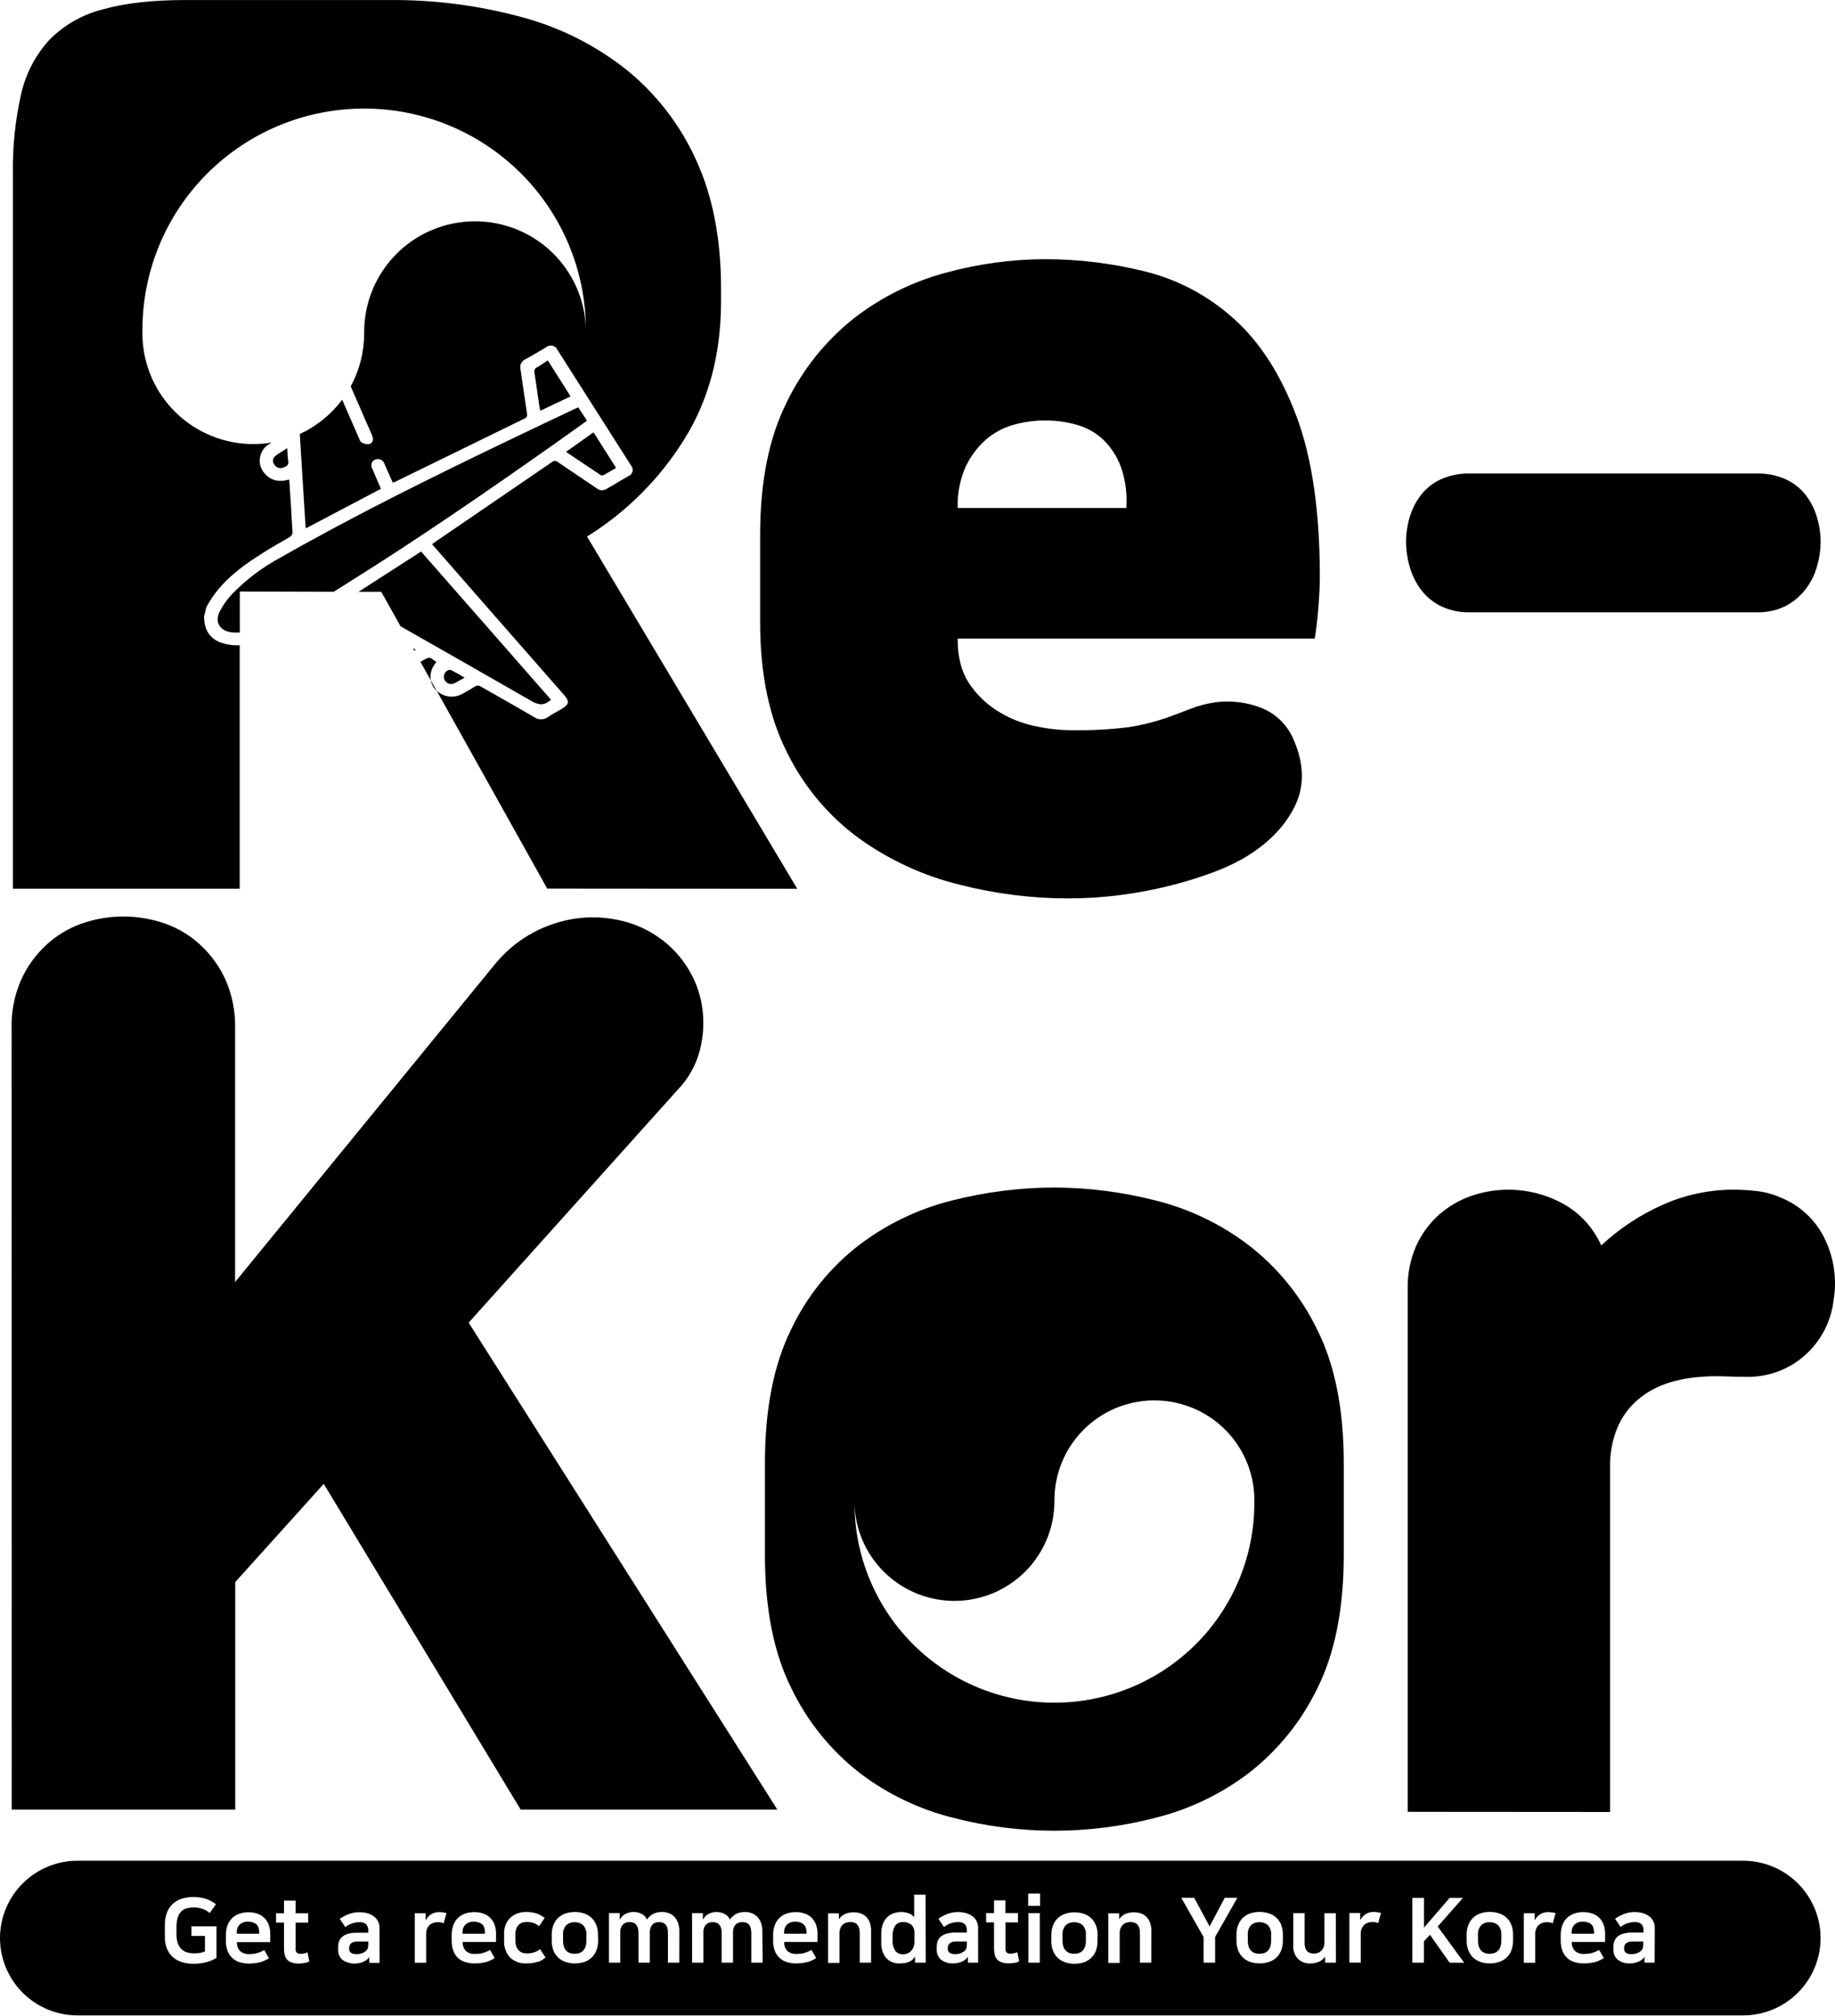 <svg width="172" height="189" viewBox="0 0 172 189" fill="none" xmlns="http://www.w3.org/2000/svg">
<g clip-path="url(#clip0_15_1364)">
<path d="M100.054 84.223C96.615 84.215 93.191 83.775 89.862 82.915C86.516 82.084 83.358 80.627 80.556 78.621C77.703 76.538 75.394 73.801 73.821 70.641C72.109 67.314 71.252 63.223 71.25 58.368V50.152C71.25 45.174 72.077 41.036 73.73 37.737C75.216 34.645 77.39 31.931 80.086 29.805C82.641 27.829 85.567 26.386 88.69 25.558C91.692 24.738 94.789 24.314 97.901 24.297C101.102 24.293 104.29 24.685 107.394 25.464C110.476 26.24 113.318 27.764 115.669 29.899C118.102 32.078 120.051 35.113 121.515 39.005C122.979 42.898 123.712 47.923 123.712 54.081C123.712 54.891 123.664 55.852 123.573 56.975C123.482 58.098 123.37 59.06 123.235 59.869H89.768V59.96C89.768 61.579 90.106 62.917 90.781 63.974C91.457 65.022 92.35 65.913 93.4 66.588C94.459 67.271 95.63 67.761 96.861 68.034C98.026 68.305 99.219 68.447 100.416 68.456C102.196 68.486 103.977 68.392 105.744 68.176C107.019 67.981 108.272 67.668 109.489 67.242C110.164 66.992 110.874 66.729 111.59 66.449C112.329 66.163 113.098 65.96 113.882 65.842C115.386 65.639 116.918 65.832 118.325 66.402C118.99 66.681 119.592 67.088 120.098 67.6C120.604 68.112 121.003 68.72 121.272 69.387C122.27 71.689 122.284 73.79 121.316 75.69C120.347 77.59 118.742 79.192 116.5 80.496C115.587 81.008 114.633 81.445 113.648 81.802C112.363 82.277 111.052 82.683 109.722 83.016C108.182 83.403 106.62 83.7 105.045 83.903C103.39 84.118 101.723 84.225 100.054 84.223ZM97.996 39.42C96.968 39.415 95.944 39.556 94.955 39.839C94.005 40.11 93.127 40.588 92.383 41.238C91.597 41.945 90.96 42.801 90.511 43.758C89.976 44.974 89.722 46.295 89.768 47.623H105.572C105.668 46.309 105.493 44.991 105.059 43.748C104.702 42.799 104.144 41.94 103.423 41.228C102.722 40.568 101.871 40.088 100.943 39.828C99.985 39.554 98.993 39.416 97.996 39.42Z" fill="black"/>
<path d="M131.788 50.783C131.793 50.015 131.906 49.252 132.126 48.517C132.341 47.763 132.695 47.056 133.17 46.432C133.662 45.796 134.299 45.286 135.028 44.945C135.906 44.551 136.861 44.361 137.823 44.388H164.623C165.584 44.362 166.538 44.552 167.414 44.945C168.143 45.287 168.78 45.797 169.273 46.432C169.748 47.056 170.102 47.763 170.317 48.517C170.537 49.252 170.65 50.015 170.655 50.783C170.649 51.564 170.535 52.34 170.317 53.09C170.099 53.872 169.732 54.605 169.236 55.248C168.735 55.896 168.102 56.428 167.377 56.81C166.522 57.23 165.576 57.433 164.623 57.404H137.82C136.854 57.431 135.896 57.228 135.025 56.81C134.291 56.443 133.654 55.908 133.167 55.248C132.691 54.598 132.337 53.866 132.122 53.09C131.905 52.34 131.793 51.564 131.788 50.783Z" fill="black"/>
<path d="M1.088 96.382C1.051 94.835 1.352 93.299 1.97 91.879C2.522 90.648 3.314 89.539 4.302 88.618C5.258 87.725 6.388 87.037 7.62 86.594C10.17 85.695 12.951 85.695 15.5 86.594C16.733 87.036 17.863 87.725 18.819 88.618C19.806 89.54 20.6 90.648 21.154 91.879C21.769 93.299 22.07 94.835 22.036 96.382V120.187L46.403 90.379C47.364 89.2 48.544 88.216 49.877 87.481C51.103 86.807 52.437 86.351 53.82 86.132C55.167 85.923 56.541 85.957 57.875 86.234C59.151 86.482 60.366 86.974 61.454 87.684C62.617 88.432 63.607 89.42 64.356 90.581C65.106 91.722 65.601 93.01 65.809 94.358C66.015 95.721 65.945 97.111 65.603 98.446C65.244 99.841 64.529 101.119 63.529 102.156L43.929 123.994L72.862 169.641H48.802L30.345 139.108L22.049 148.318V169.641H1.098L1.088 96.382Z" fill="black"/>
<path d="M131.947 169.853V120.848C131.916 119.457 132.187 118.077 132.741 116.8C133.235 115.701 133.952 114.716 134.846 113.907C135.721 113.13 136.737 112.529 137.84 112.136C139.25 111.638 140.749 111.443 142.24 111.564C143.731 111.684 145.179 112.117 146.491 112.834C148.087 113.715 149.351 115.092 150.089 116.757C151.794 115.166 153.754 113.872 155.888 112.929C157.978 112.001 160.241 111.524 162.528 111.529C163.262 111.532 163.996 111.579 164.725 111.667C165.485 111.756 166.227 111.961 166.924 112.274C168.685 112.987 170.126 114.314 170.979 116.008C171.894 117.825 172.205 119.885 171.868 121.89C171.635 123.916 170.65 125.781 169.107 127.118C167.618 128.41 165.704 129.108 163.731 129.077C163.055 129.077 162.338 129.061 161.579 129.03C160.862 128.999 160.144 129.015 159.429 129.077C156.812 129.264 154.77 130.042 153.303 131.411C151.836 132.78 151.041 134.647 150.917 137.01V169.867L131.947 169.853Z" fill="black"/>
<path d="M40.834 64.682C40.865 64.713 40.898 64.742 40.932 64.77L40.374 63.758C40.439 64.102 40.598 64.422 40.834 64.682Z" fill="black"/>
<path d="M38.965 60.921L38.691 60.763L38.823 60.999L38.965 60.921Z" fill="black"/>
<path d="M37.549 58.716C41.647 61.043 45.742 63.381 49.833 65.731C50.542 66.142 51.039 66.122 51.597 65.636L51.634 65.582L39.469 51.704L33.613 55.478H35.735L37.549 58.716Z" fill="black"/>
<path d="M56.571 44.54C56.986 44.314 57.392 44.075 57.75 43.865C57.034 42.736 56.338 41.646 55.631 40.53L53.053 42.361C54.175 43.113 55.239 43.832 56.311 44.54C56.351 44.559 56.396 44.569 56.441 44.569C56.486 44.569 56.53 44.559 56.571 44.54Z" fill="black"/>
<path d="M50.35 34.425C50.252 34.463 50.171 34.535 50.124 34.629C50.077 34.723 50.067 34.831 50.096 34.931C50.255 35.943 50.387 36.935 50.532 37.94C50.559 38.118 50.596 38.294 50.637 38.51L53.482 37.161L51.347 33.788C51.026 34 50.688 34.233 50.35 34.425Z" fill="black"/>
<path d="M43.551 63.525C43.088 63.259 42.723 63.043 42.348 62.85C42.243 62.797 42.122 62.788 42.01 62.824C41.928 62.859 41.854 62.911 41.792 62.975C41.73 63.04 41.682 63.116 41.649 63.199C41.617 63.282 41.601 63.371 41.603 63.46C41.605 63.549 41.624 63.637 41.66 63.719C41.696 63.801 41.748 63.875 41.812 63.936C41.877 63.998 41.953 64.047 42.036 64.079C42.12 64.111 42.209 64.127 42.298 64.125C42.387 64.123 42.475 64.104 42.557 64.068C42.878 63.923 43.172 63.731 43.551 63.525Z" fill="black"/>
<path d="M74.73 83.32L55.026 50.301C58.704 48.013 61.807 44.915 64.1 41.245C66.422 37.555 67.584 33.226 67.584 28.257V27.015C67.584 22.393 66.806 18.39 65.252 15.009C63.776 11.734 61.557 8.847 58.771 6.577C55.864 4.263 52.511 2.572 48.92 1.609C44.865 0.506 40.678 -0.034 36.475 0.003H17.383C14.274 0.003 11.683 0.297 9.61 0.884C7.722 1.362 6.001 2.346 4.633 3.73C3.327 5.16 2.415 6.903 1.987 8.789C1.425 11.268 1.164 13.806 1.21 16.348V83.313H22.468V60.496H22.397C21.846 60.517 21.296 60.44 20.772 60.27C19.589 59.859 19.126 58.948 19.13 57.785C19.201 57.498 19.268 57.215 19.339 56.931C20.691 54.348 23.056 52.796 25.479 51.316C26.033 50.978 26.618 50.678 27.169 50.334C27.237 50.293 27.295 50.236 27.338 50.169C27.382 50.102 27.409 50.026 27.419 49.947C27.334 48.338 27.229 46.729 27.125 45.12C27.116 45.064 27.101 45.008 27.081 44.955C26.138 45.235 25.323 45.056 24.715 44.28C24.568 44.088 24.46 43.869 24.4 43.635C24.339 43.4 24.327 43.156 24.363 42.917C24.398 42.678 24.482 42.448 24.609 42.242C24.736 42.036 24.903 41.857 25.101 41.717C25.215 41.636 25.337 41.565 25.455 41.491C24.888 41.585 24.314 41.632 23.739 41.633C21.028 41.63 18.425 40.571 16.484 38.681C14.544 36.791 13.42 34.22 13.351 31.515C13.351 31.427 13.351 31.339 13.351 31.248C13.351 31.157 13.351 31.069 13.351 30.982C13.335 25.48 15.508 20.198 19.394 16.297C23.279 12.395 28.559 10.194 34.071 10.177C39.582 10.161 44.875 12.33 48.784 16.208C52.693 20.087 54.898 25.356 54.915 30.857C54.846 28.126 53.7 25.532 51.727 23.639C49.753 21.746 47.111 20.707 44.373 20.747C41.636 20.788 39.026 21.904 37.109 23.855C35.192 25.805 34.124 28.432 34.136 31.164V31.248C34.138 32.986 33.704 34.696 32.873 36.223L33.43 37.494C33.881 38.544 34.339 39.594 34.806 40.645C34.862 40.767 34.907 40.894 34.937 41.026C34.958 41.091 34.965 41.159 34.957 41.227C34.949 41.295 34.927 41.36 34.892 41.418C34.856 41.477 34.809 41.527 34.753 41.566C34.697 41.605 34.633 41.631 34.566 41.643C34.32 41.658 34.076 41.594 33.87 41.461C33.741 41.386 33.69 41.171 33.619 41.009C33.101 39.831 32.585 38.651 32.072 37.471C31.037 38.855 29.674 39.96 28.105 40.688V40.763C28.28 43.569 28.455 46.379 28.628 49.194C28.628 49.299 28.649 49.404 28.666 49.532L35.708 45.822C35.434 45.188 35.154 44.56 34.89 43.93C34.845 43.857 34.817 43.776 34.807 43.692C34.797 43.608 34.806 43.523 34.832 43.442C34.858 43.362 34.902 43.288 34.96 43.226C35.018 43.164 35.088 43.115 35.167 43.083C35.25 43.049 35.339 43.032 35.429 43.034C35.518 43.036 35.607 43.056 35.688 43.093C35.77 43.13 35.843 43.184 35.902 43.251C35.962 43.318 36.008 43.396 36.035 43.481C36.299 44.058 36.546 44.641 36.813 45.248C36.931 45.201 37.042 45.164 37.151 45.113C41.152 43.157 45.153 41.201 49.154 39.245C49.2 39.231 49.243 39.207 49.281 39.176C49.318 39.145 49.349 39.107 49.371 39.064C49.394 39.022 49.408 38.974 49.412 38.926C49.417 38.878 49.411 38.829 49.397 38.783C49.184 37.397 49.001 36.007 48.788 34.621C48.74 34.432 48.761 34.233 48.848 34.059C48.934 33.885 49.079 33.746 49.258 33.67C49.914 33.333 50.549 32.918 51.198 32.55C51.278 32.483 51.373 32.436 51.475 32.412C51.577 32.388 51.683 32.388 51.785 32.412C51.887 32.435 51.982 32.483 52.062 32.549C52.143 32.616 52.207 32.701 52.249 32.796C54.553 36.412 56.855 40.029 59.153 43.646C59.218 43.721 59.264 43.809 59.288 43.905C59.312 44.001 59.312 44.102 59.288 44.198C59.265 44.294 59.218 44.383 59.153 44.457C59.087 44.531 59.005 44.589 58.913 44.624C58.237 45.036 57.527 45.43 56.841 45.842C56.7 45.929 56.535 45.97 56.37 45.957C56.205 45.944 56.047 45.879 55.922 45.771C54.716 44.952 53.502 44.149 52.303 43.326C52.224 43.254 52.121 43.214 52.014 43.214C51.907 43.214 51.804 43.254 51.725 43.326C48.105 45.804 44.477 48.285 40.841 50.769C40.729 50.847 40.624 50.928 40.503 51.019L44.605 55.717L52.857 65.137C53.401 65.758 53.357 66.044 52.644 66.463C52.222 66.709 51.779 66.931 51.384 67.208C51.189 67.355 50.952 67.435 50.708 67.435C50.464 67.435 50.227 67.355 50.032 67.208C48.41 66.25 46.758 65.34 45.126 64.395C45.029 64.32 44.91 64.279 44.788 64.279C44.665 64.279 44.546 64.32 44.45 64.395C44.112 64.618 43.754 64.817 43.399 65.012C43.016 65.244 42.567 65.345 42.121 65.298C41.676 65.251 41.258 65.059 40.932 64.753L51.292 83.303L74.73 83.32Z" fill="black"/>
<path d="M40.81 62.189C40.844 62.146 40.871 62.102 40.898 62.061C40.249 61.559 40.249 61.559 39.614 61.93L39.411 62.048L40.374 63.771C40.329 63.492 40.344 63.206 40.419 62.933C40.494 62.66 40.628 62.406 40.81 62.189Z" fill="black"/>
<path d="M31.281 55.478C31.72 55.198 32.16 54.918 32.599 54.645C39.124 50.571 45.44 46.213 51.712 41.798C52.82 41.022 53.915 40.233 55.02 39.437L54.199 38.186C54.101 38.23 54.003 38.27 53.905 38.317C51.985 39.228 50.062 40.132 48.16 41.049C40.77 44.597 33.413 48.209 26.307 52.26C24.623 53.16 23.089 54.315 21.759 55.684C21.294 56.179 20.9 56.736 20.589 57.34C20.076 58.351 20.654 59.221 21.84 59.292C22.049 59.292 22.265 59.312 22.478 59.292V55.454L31.281 55.478Z" fill="black"/>
<path d="M26.922 42.014C26.493 42.294 26.114 42.499 25.787 42.766C25.729 42.814 25.682 42.873 25.648 42.939C25.614 43.005 25.593 43.078 25.587 43.152C25.581 43.227 25.59 43.301 25.613 43.372C25.636 43.443 25.673 43.509 25.722 43.565C25.806 43.7 25.935 43.802 26.087 43.851C26.238 43.901 26.402 43.895 26.55 43.835C26.844 43.734 27.081 43.609 27.017 43.221C26.952 42.834 26.956 42.483 26.922 42.014Z" fill="black"/>
<path d="M123.478 124.676C121.981 121.572 119.784 118.856 117.058 116.743C114.461 114.761 111.485 113.331 108.313 112.541C105.211 111.747 102.023 111.339 98.821 111.327C95.587 111.335 92.367 111.743 89.234 112.541C86.063 113.331 83.088 114.761 80.492 116.743C77.776 118.851 75.597 121.569 74.132 124.676C72.51 127.974 71.699 132.144 71.699 137.185V145.769C71.699 150.807 72.526 154.976 74.18 158.275C75.673 161.377 77.864 164.094 80.583 166.211C83.181 168.19 86.157 169.619 89.329 170.41C95.553 172.029 102.089 172.029 108.313 170.41C111.484 169.619 114.46 168.19 117.058 166.211C119.783 164.095 121.98 161.379 123.478 158.275C125.127 154.976 125.953 150.807 125.955 145.769V137.182C125.955 132.143 125.13 127.974 123.478 124.676ZM117.572 140.865C117.586 145.825 115.626 150.587 112.123 154.105C108.619 157.623 103.859 159.607 98.89 159.622C93.92 159.637 89.148 157.681 85.624 154.184C82.1 150.687 80.111 145.936 80.097 140.976C80.162 143.436 81.197 145.771 82.977 147.475C84.756 149.179 87.137 150.114 89.602 150.078C92.068 150.041 94.42 149.036 96.148 147.281C97.876 145.525 98.841 143.161 98.834 140.699V140.625C98.836 138.167 99.808 135.809 101.539 134.06C103.269 132.312 105.62 131.314 108.083 131.282C110.545 131.25 112.922 132.187 114.697 133.89C116.473 135.593 117.506 137.925 117.572 140.382C117.572 140.463 117.572 140.541 117.572 140.625C117.572 140.71 117.575 140.774 117.572 140.855V140.865Z" fill="black"/>
<path d="M85.473 180.484C85.375 180.391 85.26 180.318 85.135 180.268C84.983 180.209 84.821 180.181 84.659 180.184C84.516 180.174 84.373 180.199 84.242 180.258C84.112 180.317 83.998 180.407 83.912 180.521C83.735 180.791 83.65 181.11 83.668 181.432V181.955C83.649 182.277 83.734 182.598 83.912 182.869C83.992 182.978 84.098 183.067 84.22 183.126C84.343 183.185 84.478 183.212 84.615 183.206C84.775 183.21 84.936 183.18 85.084 183.118C85.212 183.061 85.327 182.978 85.422 182.875C85.516 182.768 85.589 182.645 85.638 182.511C85.688 182.369 85.713 182.22 85.713 182.069V181.125C85.714 181.009 85.692 180.895 85.649 180.788C85.613 180.675 85.553 180.571 85.473 180.484Z" fill="black"/>
<path d="M89.004 182.194C88.948 182.25 88.904 182.317 88.876 182.391C88.847 182.464 88.834 182.543 88.838 182.622V182.723C88.838 182.788 88.852 182.852 88.88 182.911C88.909 182.969 88.95 183.021 89.001 183.061C89.138 183.155 89.304 183.2 89.47 183.189C89.644 183.204 89.818 183.183 89.984 183.129C90.149 183.076 90.302 182.989 90.433 182.875C90.523 182.795 90.583 182.687 90.602 182.568C90.622 182.428 90.631 182.285 90.629 182.143V182.015H89.589C89.378 181.997 89.169 182.061 89.004 182.194Z" fill="black"/>
<path d="M75.356 180.43C75.264 180.341 75.154 180.272 75.035 180.228C74.883 180.173 74.723 180.147 74.561 180.15C74.416 180.139 74.27 180.159 74.132 180.207C73.994 180.255 73.868 180.331 73.761 180.43C73.674 180.52 73.606 180.625 73.561 180.741C73.516 180.857 73.494 180.98 73.497 181.105V181.28H75.592V181.078C75.59 180.963 75.571 180.849 75.535 180.74C75.502 180.624 75.44 180.517 75.356 180.43Z" fill="black"/>
<path d="M100.699 180.201C100.405 180.186 100.117 180.286 99.895 180.481C99.783 180.609 99.699 180.759 99.647 180.922C99.595 181.084 99.577 181.255 99.594 181.425V181.938C99.59 182.13 99.619 182.322 99.679 182.504C99.728 182.646 99.807 182.775 99.912 182.882C100.007 182.977 100.123 183.05 100.25 183.094C100.392 183.14 100.54 183.163 100.689 183.162C100.838 183.163 100.987 183.14 101.129 183.094C101.256 183.05 101.371 182.977 101.467 182.882C101.571 182.775 101.651 182.646 101.7 182.504C101.76 182.322 101.789 182.13 101.784 181.938V181.425C101.801 181.255 101.783 181.084 101.732 180.922C101.68 180.759 101.595 180.609 101.483 180.481C101.267 180.292 100.987 180.192 100.699 180.201Z" fill="black"/>
<path d="M24.07 180.43C23.973 180.339 23.858 180.27 23.732 180.228C23.58 180.173 23.42 180.147 23.259 180.15C23.114 180.139 22.968 180.158 22.831 180.207C22.693 180.255 22.568 180.331 22.461 180.43C22.374 180.519 22.305 180.624 22.259 180.74C22.213 180.856 22.191 180.98 22.194 181.105V181.28H24.29V181.078C24.287 180.963 24.269 180.85 24.235 180.74C24.206 180.625 24.149 180.519 24.07 180.43Z" fill="black"/>
<path d="M53.881 180.201C53.586 180.186 53.296 180.287 53.073 180.481C52.962 180.61 52.878 180.76 52.827 180.922C52.776 181.085 52.758 181.256 52.776 181.425V181.938C52.772 182.13 52.8 182.322 52.86 182.504C52.906 182.646 52.985 182.776 53.09 182.882C53.186 182.976 53.301 183.049 53.428 183.095C53.714 183.184 54.021 183.184 54.307 183.095C54.434 183.05 54.549 182.977 54.645 182.882C54.749 182.775 54.829 182.646 54.878 182.504C54.937 182.321 54.965 182.13 54.962 181.938V181.425C54.979 181.255 54.962 181.084 54.91 180.922C54.858 180.759 54.774 180.609 54.661 180.481C54.446 180.293 54.167 180.193 53.881 180.201Z" fill="black"/>
<path d="M118.068 180.201C117.773 180.186 117.483 180.286 117.261 180.481C117.149 180.609 117.064 180.759 117.012 180.922C116.961 181.084 116.943 181.255 116.96 181.425V181.938C116.957 182.13 116.986 182.321 117.044 182.504C117.093 182.646 117.173 182.775 117.278 182.882C117.373 182.977 117.489 183.05 117.616 183.095C117.901 183.185 118.208 183.185 118.494 183.095C118.621 183.05 118.737 182.977 118.832 182.882C118.937 182.776 119.016 182.646 119.062 182.504C119.122 182.322 119.151 182.13 119.146 181.938V181.425C119.164 181.256 119.147 181.085 119.095 180.922C119.044 180.76 118.96 180.61 118.849 180.481C118.633 180.293 118.355 180.193 118.068 180.201Z" fill="black"/>
<path d="M45.23 180.43C45.134 180.339 45.019 180.269 44.892 180.228C44.741 180.173 44.58 180.146 44.419 180.15C44.274 180.139 44.128 180.158 43.991 180.207C43.854 180.255 43.728 180.331 43.622 180.43C43.534 180.519 43.466 180.624 43.42 180.74C43.374 180.856 43.352 180.98 43.355 181.105V181.28H45.45V181.078C45.449 180.963 45.431 180.849 45.396 180.74C45.366 180.625 45.31 180.519 45.23 180.43Z" fill="black"/>
<path d="M32.893 182.194C32.837 182.25 32.794 182.317 32.765 182.391C32.737 182.465 32.724 182.543 32.727 182.622V182.724C32.727 182.788 32.741 182.852 32.769 182.911C32.797 182.969 32.839 183.021 32.889 183.061C33.028 183.155 33.195 183.201 33.363 183.189C33.536 183.203 33.71 183.183 33.876 183.129C34.041 183.075 34.194 182.989 34.326 182.875C34.414 182.794 34.473 182.686 34.495 182.568C34.513 182.427 34.521 182.285 34.518 182.143V182.015H33.481C33.269 181.998 33.059 182.062 32.893 182.194Z" fill="black"/>
<path d="M149.191 180.43C149.094 180.339 148.978 180.27 148.853 180.228C148.701 180.173 148.541 180.147 148.38 180.15C148.234 180.139 148.089 180.158 147.951 180.207C147.814 180.255 147.688 180.331 147.582 180.43C147.495 180.519 147.426 180.624 147.38 180.74C147.334 180.856 147.312 180.98 147.315 181.105V181.28H149.41V181.078C149.408 180.963 149.39 180.85 149.356 180.74C149.327 180.625 149.27 180.519 149.191 180.43Z" fill="black"/>
<path d="M163.383 174.437H7.265C5.339 174.438 3.491 175.202 2.129 176.562C0.767 177.921 0.001 179.765 0 181.688C0.001 183.611 0.767 185.455 2.129 186.815C3.491 188.174 5.339 188.938 7.265 188.939H163.383C165.31 188.938 167.157 188.174 168.519 186.815C169.882 185.455 170.647 183.611 170.648 181.688C170.647 179.765 169.882 177.921 168.519 176.562C167.157 175.202 165.31 174.438 163.383 174.437ZM20.292 183.543C20.149 183.639 19.996 183.719 19.836 183.782C19.663 183.854 19.486 183.913 19.305 183.958C19.119 184.002 18.93 184.035 18.734 184.062C18.548 184.088 18.361 184.1 18.173 184.1C17.809 184.103 17.446 184.055 17.095 183.958C16.78 183.867 16.486 183.712 16.234 183.503C15.984 183.286 15.787 183.015 15.659 182.71C15.512 182.34 15.442 181.944 15.453 181.546V180.457C15.443 180.056 15.512 179.658 15.656 179.283C15.775 178.972 15.966 178.693 16.212 178.468C16.458 178.243 16.754 178.079 17.075 177.988C17.426 177.884 17.79 177.833 18.156 177.836C18.519 177.837 18.879 177.888 19.227 177.988C19.598 178.095 19.942 178.275 20.241 178.518L19.657 179.344C19.447 179.156 19.199 179.015 18.93 178.933C18.682 178.854 18.423 178.814 18.163 178.814C17.943 178.813 17.724 178.839 17.511 178.892C17.319 178.945 17.144 179.044 17.001 179.182C16.843 179.342 16.727 179.537 16.663 179.752C16.573 180.061 16.532 180.382 16.541 180.703V181.327C16.533 181.612 16.576 181.896 16.666 182.167C16.736 182.375 16.852 182.565 17.004 182.723C17.156 182.865 17.339 182.97 17.538 183.03C17.758 183.093 17.985 183.124 18.214 183.121C18.391 183.123 18.569 183.109 18.744 183.081C18.904 183.051 19.06 183.006 19.211 182.946V181.486H17.943V180.585H20.292V183.543ZM25.327 182.069H22.211C22.2 182.222 22.22 182.375 22.271 182.52C22.321 182.664 22.401 182.797 22.505 182.909C22.744 183.109 23.05 183.209 23.36 183.189C23.608 183.193 23.854 183.164 24.093 183.101C24.33 183.033 24.557 182.935 24.769 182.811L25.209 183.577C24.964 183.738 24.696 183.861 24.415 183.941C24.051 184.037 23.676 184.083 23.299 184.076C23.034 184.076 22.771 184.04 22.515 183.968C22.257 183.9 22.017 183.773 21.816 183.598C21.614 183.422 21.456 183.203 21.353 182.956C21.221 182.625 21.159 182.27 21.171 181.914V181.435C21.164 181.103 21.22 180.772 21.336 180.46C21.435 180.205 21.59 179.975 21.789 179.786C21.983 179.608 22.214 179.474 22.465 179.395C22.733 179.307 23.014 179.264 23.296 179.266C23.573 179.265 23.848 179.308 24.11 179.395C24.352 179.473 24.572 179.604 24.756 179.779C24.943 179.957 25.087 180.175 25.178 180.417C25.285 180.701 25.336 181.003 25.33 181.307L25.327 182.069ZM28.584 184.012C28.401 184.055 28.212 184.077 28.023 184.076C27.794 184.083 27.566 184.051 27.348 183.982C27.183 183.93 27.036 183.837 26.919 183.712C26.808 183.587 26.729 183.438 26.689 183.277C26.642 183.086 26.619 182.89 26.621 182.693V180.238H25.878V179.361H26.621V178.174H27.709V179.361H28.885V180.238H27.709V182.683C27.699 182.753 27.705 182.824 27.726 182.891C27.747 182.958 27.783 183.019 27.831 183.071C27.93 183.139 28.049 183.172 28.169 183.165C28.275 183.165 28.382 183.155 28.486 183.135C28.602 183.112 28.715 183.076 28.824 183.03L28.993 183.88C28.862 183.942 28.725 183.991 28.584 184.025V184.012ZM35.576 184.012H34.62L34.603 183.438C34.555 183.545 34.482 183.639 34.39 183.712C34.286 183.793 34.173 183.861 34.052 183.914C33.927 183.968 33.797 184.009 33.663 184.035C33.398 184.092 33.123 184.094 32.856 184.043C32.589 183.992 32.335 183.889 32.109 183.739C31.971 183.622 31.861 183.474 31.789 183.308C31.717 183.142 31.684 182.962 31.693 182.781V182.511C31.692 182.332 31.721 182.154 31.781 181.985C31.843 181.822 31.945 181.678 32.078 181.567C32.239 181.437 32.424 181.342 32.623 181.287C32.892 181.214 33.171 181.18 33.45 181.186H34.515V181.01C34.526 180.899 34.514 180.786 34.48 180.679C34.446 180.572 34.39 180.474 34.316 180.39C34.139 180.248 33.913 180.18 33.687 180.201C33.208 180.2 32.743 180.363 32.369 180.663L31.845 179.887C32.098 179.716 32.367 179.571 32.65 179.455C33.224 179.235 33.854 179.203 34.447 179.364C34.662 179.424 34.863 179.522 35.042 179.654C35.206 179.777 35.339 179.937 35.431 180.12C35.528 180.314 35.577 180.53 35.573 180.747L35.576 184.012ZM41.581 180.302C41.499 180.266 41.414 180.24 41.327 180.224C41.216 180.206 41.102 180.198 40.989 180.201C40.85 180.199 40.711 180.224 40.581 180.275C40.454 180.322 40.339 180.396 40.243 180.491C40.148 180.588 40.074 180.703 40.023 180.828C39.971 180.961 39.944 181.103 39.945 181.246V184.005H38.881V179.357H39.895V180.032C40.01 179.807 40.18 179.613 40.388 179.469C40.629 179.318 40.911 179.243 41.196 179.256C41.314 179.257 41.433 179.266 41.55 179.283C41.654 179.296 41.756 179.318 41.855 179.351L41.581 180.302ZM46.491 182.056H43.372C43.36 182.209 43.38 182.362 43.432 182.507C43.483 182.651 43.564 182.784 43.669 182.895C43.906 183.096 44.211 183.196 44.521 183.175C44.769 183.18 45.017 183.151 45.257 183.088C45.493 183.019 45.72 182.921 45.933 182.798L46.372 183.563C46.128 183.724 45.86 183.847 45.578 183.928C45.215 184.024 44.839 184.069 44.463 184.062C44.197 184.063 43.932 184.026 43.676 183.954C43.428 183.893 43.198 183.778 43 183.617C42.787 183.434 42.621 183.203 42.517 182.943C42.388 182.611 42.327 182.256 42.338 181.901V181.422C42.33 181.089 42.385 180.759 42.5 180.447C42.6 180.192 42.755 179.962 42.953 179.772C43.147 179.595 43.378 179.462 43.629 179.381C43.897 179.294 44.178 179.251 44.46 179.253C44.736 179.251 45.012 179.294 45.274 179.381C45.516 179.46 45.738 179.591 45.923 179.766C46.109 179.945 46.253 180.162 46.345 180.403C46.452 180.688 46.503 180.99 46.497 181.293L46.491 182.056ZM50.451 183.894C50.101 184.013 49.733 184.07 49.363 184.062C49.076 184.082 48.788 184.041 48.517 183.943C48.246 183.845 47.999 183.692 47.792 183.492C47.412 183.062 47.218 182.5 47.251 181.927V181.347C47.233 181.065 47.274 180.782 47.371 180.515C47.467 180.249 47.617 180.005 47.812 179.799C48.019 179.609 48.262 179.462 48.526 179.367C48.791 179.272 49.072 179.231 49.353 179.246C49.549 179.245 49.744 179.261 49.937 179.293C50.093 179.32 50.245 179.361 50.394 179.415C50.52 179.462 50.641 179.522 50.755 179.594C50.863 179.661 50.961 179.728 51.053 179.796L50.536 180.572C50.367 180.432 50.173 180.326 49.965 180.258C49.766 180.201 49.56 180.173 49.353 180.174C49.221 180.174 49.09 180.196 48.964 180.238C48.838 180.28 48.723 180.349 48.626 180.44C48.523 180.543 48.445 180.667 48.397 180.804C48.335 180.979 48.307 181.163 48.312 181.347V181.911C48.306 182.112 48.34 182.312 48.41 182.501C48.465 182.644 48.55 182.773 48.66 182.879C48.757 182.967 48.872 183.033 48.998 183.071C49.115 183.107 49.237 183.125 49.36 183.125C49.607 183.132 49.854 183.097 50.09 183.02C50.282 182.951 50.463 182.853 50.627 182.73L51.134 183.506C50.934 183.686 50.703 183.826 50.451 183.921V183.894ZM56.06 181.927C56.066 182.237 56.013 182.545 55.905 182.835C55.81 183.089 55.66 183.319 55.466 183.509C55.272 183.692 55.042 183.832 54.79 183.921C54.208 184.114 53.578 184.114 52.996 183.921C52.738 183.837 52.504 183.696 52.309 183.508C52.114 183.321 51.964 183.092 51.87 182.838C51.764 182.548 51.711 182.24 51.715 181.931V181.384C51.71 181.074 51.763 180.765 51.87 180.474C51.967 180.22 52.116 179.99 52.31 179.799C52.504 179.617 52.734 179.477 52.986 179.388C53.568 179.194 54.197 179.194 54.78 179.388C55.031 179.476 55.262 179.616 55.456 179.799C55.65 179.989 55.8 180.219 55.895 180.474C56.004 180.765 56.057 181.074 56.05 181.384L56.06 181.927ZM63.674 183.995H62.609V181.219C62.613 181.046 62.591 180.873 62.542 180.707C62.505 180.588 62.441 180.48 62.356 180.39C62.281 180.315 62.188 180.262 62.086 180.234C61.879 180.174 61.66 180.174 61.454 180.234C61.351 180.265 61.257 180.319 61.18 180.393C61.094 180.482 61.029 180.587 60.987 180.703C60.932 180.857 60.906 181.019 60.91 181.182V183.992H59.845V181.199C59.849 181.033 59.826 180.868 59.778 180.71C59.741 180.594 59.679 180.488 59.595 180.4C59.524 180.321 59.433 180.264 59.331 180.234C59.222 180.202 59.108 180.186 58.994 180.187C58.88 180.183 58.767 180.201 58.662 180.242C58.556 180.283 58.46 180.344 58.379 180.423C58.293 180.521 58.228 180.635 58.188 180.759C58.147 180.882 58.132 181.012 58.142 181.142V183.992H57.078V179.344H58.091V179.934H58.122C58.234 179.722 58.405 179.546 58.615 179.428C58.856 179.3 59.126 179.237 59.399 179.243C59.669 179.238 59.935 179.305 60.17 179.438C60.382 179.549 60.548 179.73 60.639 179.951C60.786 179.731 60.985 179.549 61.217 179.422C61.488 179.293 61.786 179.231 62.086 179.243C62.295 179.242 62.502 179.28 62.697 179.354C62.89 179.428 63.064 179.543 63.208 179.691C63.355 179.851 63.47 180.038 63.545 180.241C63.638 180.486 63.682 180.746 63.677 181.007L63.674 183.995ZM71.486 183.995H70.422V181.219C70.426 181.046 70.403 180.873 70.354 180.707C70.319 180.588 70.255 180.479 70.169 180.39C70.094 180.315 70.001 180.261 69.898 180.234C69.788 180.203 69.674 180.188 69.56 180.191C69.456 180.192 69.353 180.208 69.253 180.238C69.15 180.267 69.056 180.322 68.979 180.396C68.891 180.484 68.824 180.59 68.783 180.707C68.729 180.86 68.704 181.023 68.709 181.186V183.995H67.644V181.202C67.648 181.037 67.625 180.872 67.577 180.713C67.538 180.599 67.476 180.493 67.394 180.403C67.322 180.325 67.229 180.268 67.127 180.238C67.018 180.205 66.904 180.189 66.789 180.191C66.676 180.187 66.562 180.205 66.456 180.246C66.35 180.286 66.253 180.348 66.171 180.427C66.086 180.525 66.021 180.639 65.98 180.762C65.939 180.885 65.924 181.016 65.934 181.145V183.995H64.87V179.347H65.884V179.938H65.901C66.013 179.725 66.184 179.549 66.394 179.432C66.634 179.303 66.903 179.239 67.175 179.246C67.445 179.242 67.713 179.309 67.948 179.442C68.161 179.552 68.327 179.734 68.418 179.954C68.564 179.733 68.763 179.552 68.996 179.425C69.266 179.296 69.562 179.235 69.861 179.246C70.07 179.245 70.278 179.283 70.473 179.357C70.666 179.431 70.842 179.546 70.986 179.695C71.134 179.854 71.249 180.041 71.324 180.245C71.416 180.489 71.461 180.749 71.456 181.01L71.486 183.995ZM76.623 182.056H73.507C73.496 182.208 73.516 182.362 73.567 182.506C73.617 182.651 73.697 182.783 73.801 182.895C74.039 183.096 74.346 183.196 74.656 183.175C74.903 183.18 75.15 183.15 75.389 183.088C75.626 183.019 75.852 182.921 76.065 182.798L76.504 183.563C76.26 183.724 75.992 183.847 75.71 183.928C75.347 184.024 74.972 184.069 74.595 184.062C74.33 184.063 74.066 184.026 73.811 183.954C73.552 183.888 73.312 183.762 73.11 183.586C72.908 183.41 72.75 183.19 72.649 182.943C72.517 182.611 72.455 182.257 72.466 181.901V181.422C72.458 181.089 72.514 180.758 72.632 180.447C72.73 180.191 72.885 179.96 73.085 179.772C73.279 179.594 73.509 179.461 73.761 179.381C74.03 179.294 74.312 179.251 74.595 179.253C74.872 179.251 75.147 179.294 75.41 179.381C75.651 179.459 75.872 179.591 76.055 179.766C76.241 179.945 76.385 180.162 76.478 180.403C76.584 180.688 76.635 180.99 76.629 181.293L76.623 182.056ZM81.648 183.995H80.587V181.196C80.587 180.521 80.289 180.184 79.698 180.184C79.596 180.186 79.496 180.2 79.397 180.224C79.274 180.249 79.159 180.301 79.059 180.376C78.944 180.465 78.852 180.581 78.792 180.713C78.712 180.887 78.674 181.078 78.684 181.27V184.019H77.62V179.371H78.633V179.904H78.65C78.797 179.681 79.008 179.508 79.255 179.408C79.502 179.315 79.765 179.268 80.029 179.27C80.233 179.269 80.436 179.301 80.63 179.364C80.823 179.425 81.001 179.526 81.151 179.661C81.311 179.811 81.435 179.994 81.516 180.197C81.609 180.451 81.654 180.72 81.648 180.99V183.995ZM86.777 183.995H85.763V183.445H85.736C85.617 183.666 85.421 183.836 85.186 183.924C84.935 184.018 84.669 184.064 84.402 184.062C84.152 184.084 83.9 184.048 83.666 183.958C83.432 183.868 83.221 183.726 83.05 183.543C82.729 183.125 82.571 182.605 82.604 182.079V181.263C82.6 180.974 82.644 180.687 82.736 180.413C82.815 180.179 82.943 179.964 83.111 179.782C83.277 179.611 83.477 179.475 83.699 179.384C84.099 179.237 84.532 179.207 84.949 179.297C85.072 179.324 85.191 179.366 85.304 179.422C85.392 179.463 85.474 179.516 85.547 179.58C85.6 179.63 85.648 179.685 85.689 179.745V177.621H86.754L86.777 183.995ZM91.684 183.995H90.731L90.714 183.422C90.665 183.528 90.59 183.622 90.498 183.695C90.395 183.778 90.281 183.846 90.16 183.897C90.035 183.952 89.905 183.992 89.771 184.019C89.644 184.048 89.513 184.062 89.383 184.062C88.966 184.089 88.554 183.969 88.217 183.725C88.079 183.608 87.971 183.46 87.899 183.294C87.828 183.128 87.795 182.948 87.805 182.767V182.497C87.803 182.318 87.833 182.14 87.892 181.971C87.954 181.809 88.056 181.665 88.19 181.553C88.349 181.423 88.535 181.327 88.734 181.273C89.003 181.2 89.282 181.166 89.562 181.172H90.626V180.997C90.636 180.885 90.624 180.773 90.59 180.666C90.556 180.559 90.5 180.461 90.427 180.376C90.25 180.234 90.024 180.166 89.798 180.187C89.319 180.186 88.854 180.35 88.48 180.649L87.957 179.874C88.208 179.703 88.477 179.558 88.757 179.442C89.09 179.308 89.446 179.242 89.805 179.25C90.06 179.247 90.313 179.281 90.558 179.351C90.773 179.411 90.974 179.509 91.153 179.641C91.322 179.768 91.458 179.933 91.55 180.123C91.642 180.313 91.686 180.523 91.68 180.734L91.684 183.995ZM95.137 183.995C94.954 184.039 94.765 184.06 94.576 184.059C94.347 184.066 94.119 184.034 93.9 183.965C93.736 183.913 93.587 183.82 93.468 183.695C93.359 183.57 93.281 183.421 93.242 183.26C93.195 183.069 93.172 182.873 93.174 182.676V180.221H92.431V179.344H93.174V178.157H94.238V179.344H95.414V180.221H94.245V182.666C94.235 182.736 94.241 182.807 94.262 182.874C94.283 182.941 94.319 183.003 94.367 183.054C94.465 183.123 94.585 183.157 94.705 183.148C94.811 183.149 94.918 183.138 95.022 183.118C95.138 183.094 95.251 183.059 95.36 183.014L95.529 183.863C95.404 183.93 95.273 183.984 95.137 184.025V183.995ZM97.462 183.995H96.398V179.347H97.462V183.995ZM97.489 178.666H96.374V177.519H97.489V178.666ZM102.869 181.927C102.883 182.247 102.835 182.567 102.727 182.868C102.632 183.123 102.482 183.353 102.288 183.543C102.094 183.726 101.863 183.866 101.612 183.954C101.029 184.148 100.4 184.148 99.817 183.954C99.566 183.866 99.336 183.726 99.142 183.543C98.948 183.353 98.797 183.123 98.702 182.868C98.593 182.579 98.539 182.271 98.543 181.961V181.415C98.538 181.104 98.592 180.795 98.702 180.504C98.797 180.25 98.947 180.019 99.142 179.83C99.336 179.647 99.566 179.507 99.817 179.418C100.4 179.225 101.029 179.225 101.612 179.418C101.863 179.507 102.094 179.647 102.288 179.83C102.482 180.019 102.632 180.25 102.727 180.504C102.836 180.795 102.889 181.104 102.882 181.415L102.869 181.927ZM107.914 183.995H106.85V181.196C106.85 180.521 106.552 180.184 105.961 180.184C105.86 180.186 105.761 180.2 105.663 180.224C105.541 180.248 105.425 180.3 105.326 180.376C105.21 180.465 105.119 180.581 105.059 180.713C104.98 180.888 104.942 181.078 104.95 181.27V184.019H103.886V179.371H104.9V179.904H104.917C105.064 179.682 105.275 179.509 105.521 179.408C105.769 179.315 106.031 179.268 106.295 179.27C106.501 179.269 106.705 179.301 106.9 179.364C107.092 179.425 107.268 179.527 107.417 179.661C107.577 179.811 107.702 179.994 107.782 180.197C107.879 180.45 107.924 180.719 107.917 180.99L107.914 183.995ZM113.895 183.995H112.814V181.59L110.725 177.914H111.935L113.378 180.595L114.797 177.914H115.98L113.895 181.59V183.995ZM120.248 181.927C120.253 182.237 120.201 182.545 120.092 182.835C119.999 183.089 119.849 183.318 119.653 183.506C119.458 183.694 119.222 183.834 118.964 183.917C118.381 184.111 117.752 184.111 117.17 183.917C116.918 183.829 116.687 183.689 116.494 183.506C116.3 183.316 116.15 183.086 116.054 182.831C115.946 182.541 115.893 182.234 115.899 181.924V181.378C115.893 181.067 115.945 180.758 116.054 180.467C116.149 180.213 116.299 179.982 116.494 179.793C116.687 179.609 116.918 179.469 117.17 179.381C117.752 179.188 118.381 179.188 118.964 179.381C119.221 179.464 119.457 179.605 119.652 179.792C119.848 179.979 119.998 180.207 120.092 180.46C120.202 180.751 120.254 181.06 120.248 181.371V181.927ZM125.222 183.995H124.208V183.438H124.191C124.125 183.548 124.039 183.645 123.938 183.725C123.834 183.803 123.72 183.868 123.6 183.917C123.477 183.969 123.349 184.008 123.218 184.032C123.091 184.057 122.962 184.07 122.833 184.069C122.619 184.079 122.404 184.046 122.203 183.972C122.001 183.898 121.817 183.784 121.66 183.637C121.504 183.463 121.384 183.26 121.309 183.038C121.233 182.817 121.203 182.582 121.221 182.349V179.347H122.286V182.123C122.28 182.293 122.303 182.463 122.353 182.626C122.39 182.742 122.453 182.849 122.539 182.936C122.617 183.01 122.712 183.064 122.816 183.094C122.926 183.127 123.04 183.143 123.154 183.142C123.268 183.141 123.382 183.124 123.492 183.091C123.609 183.057 123.716 182.997 123.806 182.916C123.909 182.821 123.992 182.706 124.049 182.578C124.118 182.413 124.15 182.235 124.144 182.056V179.357H125.209L125.222 183.995ZM129.186 180.285C129.104 180.251 129.019 180.225 128.932 180.207C128.821 180.19 128.708 180.182 128.594 180.184C128.455 180.182 128.316 180.207 128.186 180.258C128.059 180.305 127.944 180.379 127.848 180.474C127.753 180.571 127.679 180.686 127.628 180.811C127.573 180.944 127.545 181.086 127.547 181.229V183.988H126.483V179.341H127.496V180.015C127.611 179.789 127.78 179.595 127.99 179.452C128.231 179.301 128.513 179.227 128.797 179.239C128.91 179.241 129.023 179.25 129.135 179.266C129.239 179.279 129.34 179.301 129.439 179.334L129.186 180.285ZM135.877 183.995L134.035 181.381L133.467 181.995V183.995H132.386V177.924H133.477V180.707L135.877 177.924H137.127L134.761 180.605L137.245 184.005L135.877 183.995ZM141.824 181.927C141.828 182.237 141.775 182.544 141.669 182.835C141.575 183.089 141.425 183.318 141.229 183.506C141.034 183.694 140.798 183.834 140.54 183.917C140.252 184.017 139.949 184.066 139.644 184.062C139.339 184.068 139.034 184.018 138.746 183.917C138.494 183.829 138.263 183.689 138.07 183.506C137.876 183.316 137.726 183.086 137.63 182.831C137.522 182.541 137.469 182.234 137.475 181.924V181.378C137.469 181.067 137.521 180.758 137.63 180.467C137.725 180.213 137.875 179.982 138.07 179.793C138.263 179.609 138.494 179.469 138.746 179.381C139.034 179.28 139.339 179.231 139.644 179.236C139.949 179.232 140.252 179.281 140.54 179.381C140.797 179.464 141.033 179.605 141.228 179.792C141.424 179.979 141.574 180.207 141.669 180.46C141.776 180.752 141.829 181.061 141.824 181.371V181.927ZM145.541 180.302C145.459 180.267 145.375 180.241 145.288 180.224C145.176 180.206 145.063 180.199 144.95 180.201C144.809 180.199 144.669 180.224 144.537 180.275C144.411 180.323 144.296 180.396 144.2 180.491C144.104 180.587 144.03 180.702 143.98 180.828C143.925 180.96 143.897 181.103 143.899 181.246V184.005H142.834V179.357H143.848V180.032C143.962 179.805 144.132 179.611 144.341 179.469C144.583 179.317 144.864 179.243 145.149 179.256C145.268 179.257 145.386 179.266 145.504 179.283C145.607 179.296 145.709 179.318 145.808 179.351L145.541 180.302ZM150.448 182.056H147.332C147.321 182.208 147.341 182.362 147.392 182.506C147.442 182.651 147.522 182.783 147.626 182.895C147.864 183.095 148.17 183.196 148.481 183.175C148.728 183.18 148.975 183.15 149.214 183.088C149.451 183.019 149.678 182.922 149.89 182.798L150.329 183.563C150.085 183.724 149.817 183.847 149.535 183.928C149.172 184.024 148.796 184.069 148.42 184.062C148.155 184.063 147.891 184.026 147.636 183.954C147.377 183.888 147.137 183.762 146.935 183.586C146.733 183.41 146.575 183.19 146.474 182.943C146.342 182.611 146.28 182.257 146.291 181.901V181.422C146.284 181.089 146.341 180.758 146.457 180.447C146.556 180.191 146.711 179.961 146.91 179.772C147.104 179.594 147.334 179.461 147.585 179.381C147.854 179.294 148.135 179.251 148.417 179.253C148.693 179.251 148.968 179.294 149.231 179.381C149.472 179.459 149.693 179.591 149.877 179.766C150.063 179.944 150.208 180.162 150.299 180.403C150.405 180.688 150.457 180.99 150.451 181.293L150.448 182.056ZM155.094 183.995H154.141V183.422C154.09 183.528 154.017 183.621 153.925 183.695C153.822 183.778 153.709 183.846 153.587 183.897C153.462 183.952 153.332 183.992 153.198 184.019C153.071 184.048 152.94 184.062 152.81 184.062C152.394 184.089 151.981 183.969 151.644 183.725C151.506 183.608 151.397 183.461 151.325 183.294C151.254 183.128 151.222 182.948 151.232 182.767V182.497C151.228 182.318 151.258 182.14 151.319 181.971C151.38 181.809 151.481 181.665 151.613 181.553C151.774 181.423 151.961 181.328 152.161 181.273C152.43 181.2 152.709 181.166 152.989 181.172H154.053V180.997C154.064 180.885 154.051 180.773 154.017 180.666C153.983 180.559 153.927 180.461 153.854 180.376C153.677 180.234 153.451 180.166 153.225 180.187C152.746 180.185 152.28 180.348 151.907 180.649L151.384 179.874C151.635 179.703 151.904 179.558 152.185 179.442C152.517 179.308 152.873 179.242 153.232 179.25C153.487 179.248 153.74 179.282 153.986 179.351C154.2 179.411 154.401 179.509 154.58 179.641C154.744 179.765 154.876 179.924 154.969 180.106C155.064 180.302 155.111 180.517 155.107 180.734L155.094 183.995Z" fill="black"/>
<path d="M139.644 180.201C139.349 180.186 139.059 180.286 138.837 180.481C138.725 180.609 138.64 180.759 138.588 180.922C138.537 181.084 138.519 181.255 138.536 181.425V181.938C138.533 182.13 138.562 182.321 138.621 182.504C138.669 182.646 138.749 182.775 138.854 182.882C138.949 182.977 139.065 183.05 139.192 183.095C139.334 183.14 139.482 183.163 139.631 183.162C139.78 183.163 139.928 183.14 140.07 183.095C140.197 183.049 140.312 182.976 140.408 182.882C140.513 182.776 140.592 182.646 140.638 182.504C140.698 182.322 140.727 182.13 140.722 181.938V181.425C140.74 181.255 140.723 181.084 140.671 180.921C140.619 180.759 140.534 180.609 140.422 180.481C140.207 180.293 139.93 180.193 139.644 180.201Z" fill="black"/>
<path d="M152.401 182.194C152.345 182.25 152.301 182.317 152.272 182.391C152.244 182.464 152.231 182.543 152.235 182.622V182.723C152.235 182.788 152.249 182.852 152.276 182.91C152.304 182.968 152.344 183.02 152.394 183.061C152.533 183.155 152.7 183.2 152.867 183.189C153.041 183.203 153.215 183.183 153.38 183.129C153.546 183.075 153.699 182.989 153.83 182.875C153.919 182.794 153.978 182.686 153.999 182.568C154.019 182.428 154.028 182.285 154.026 182.143V182.015H152.985C152.775 181.997 152.565 182.061 152.401 182.194Z" fill="black"/>
</g>
<defs>
<clipPath id="clip0_15_1364">
<rect width="172" height="188.939" fill="white"/>
</clipPath>
</defs>
</svg>
